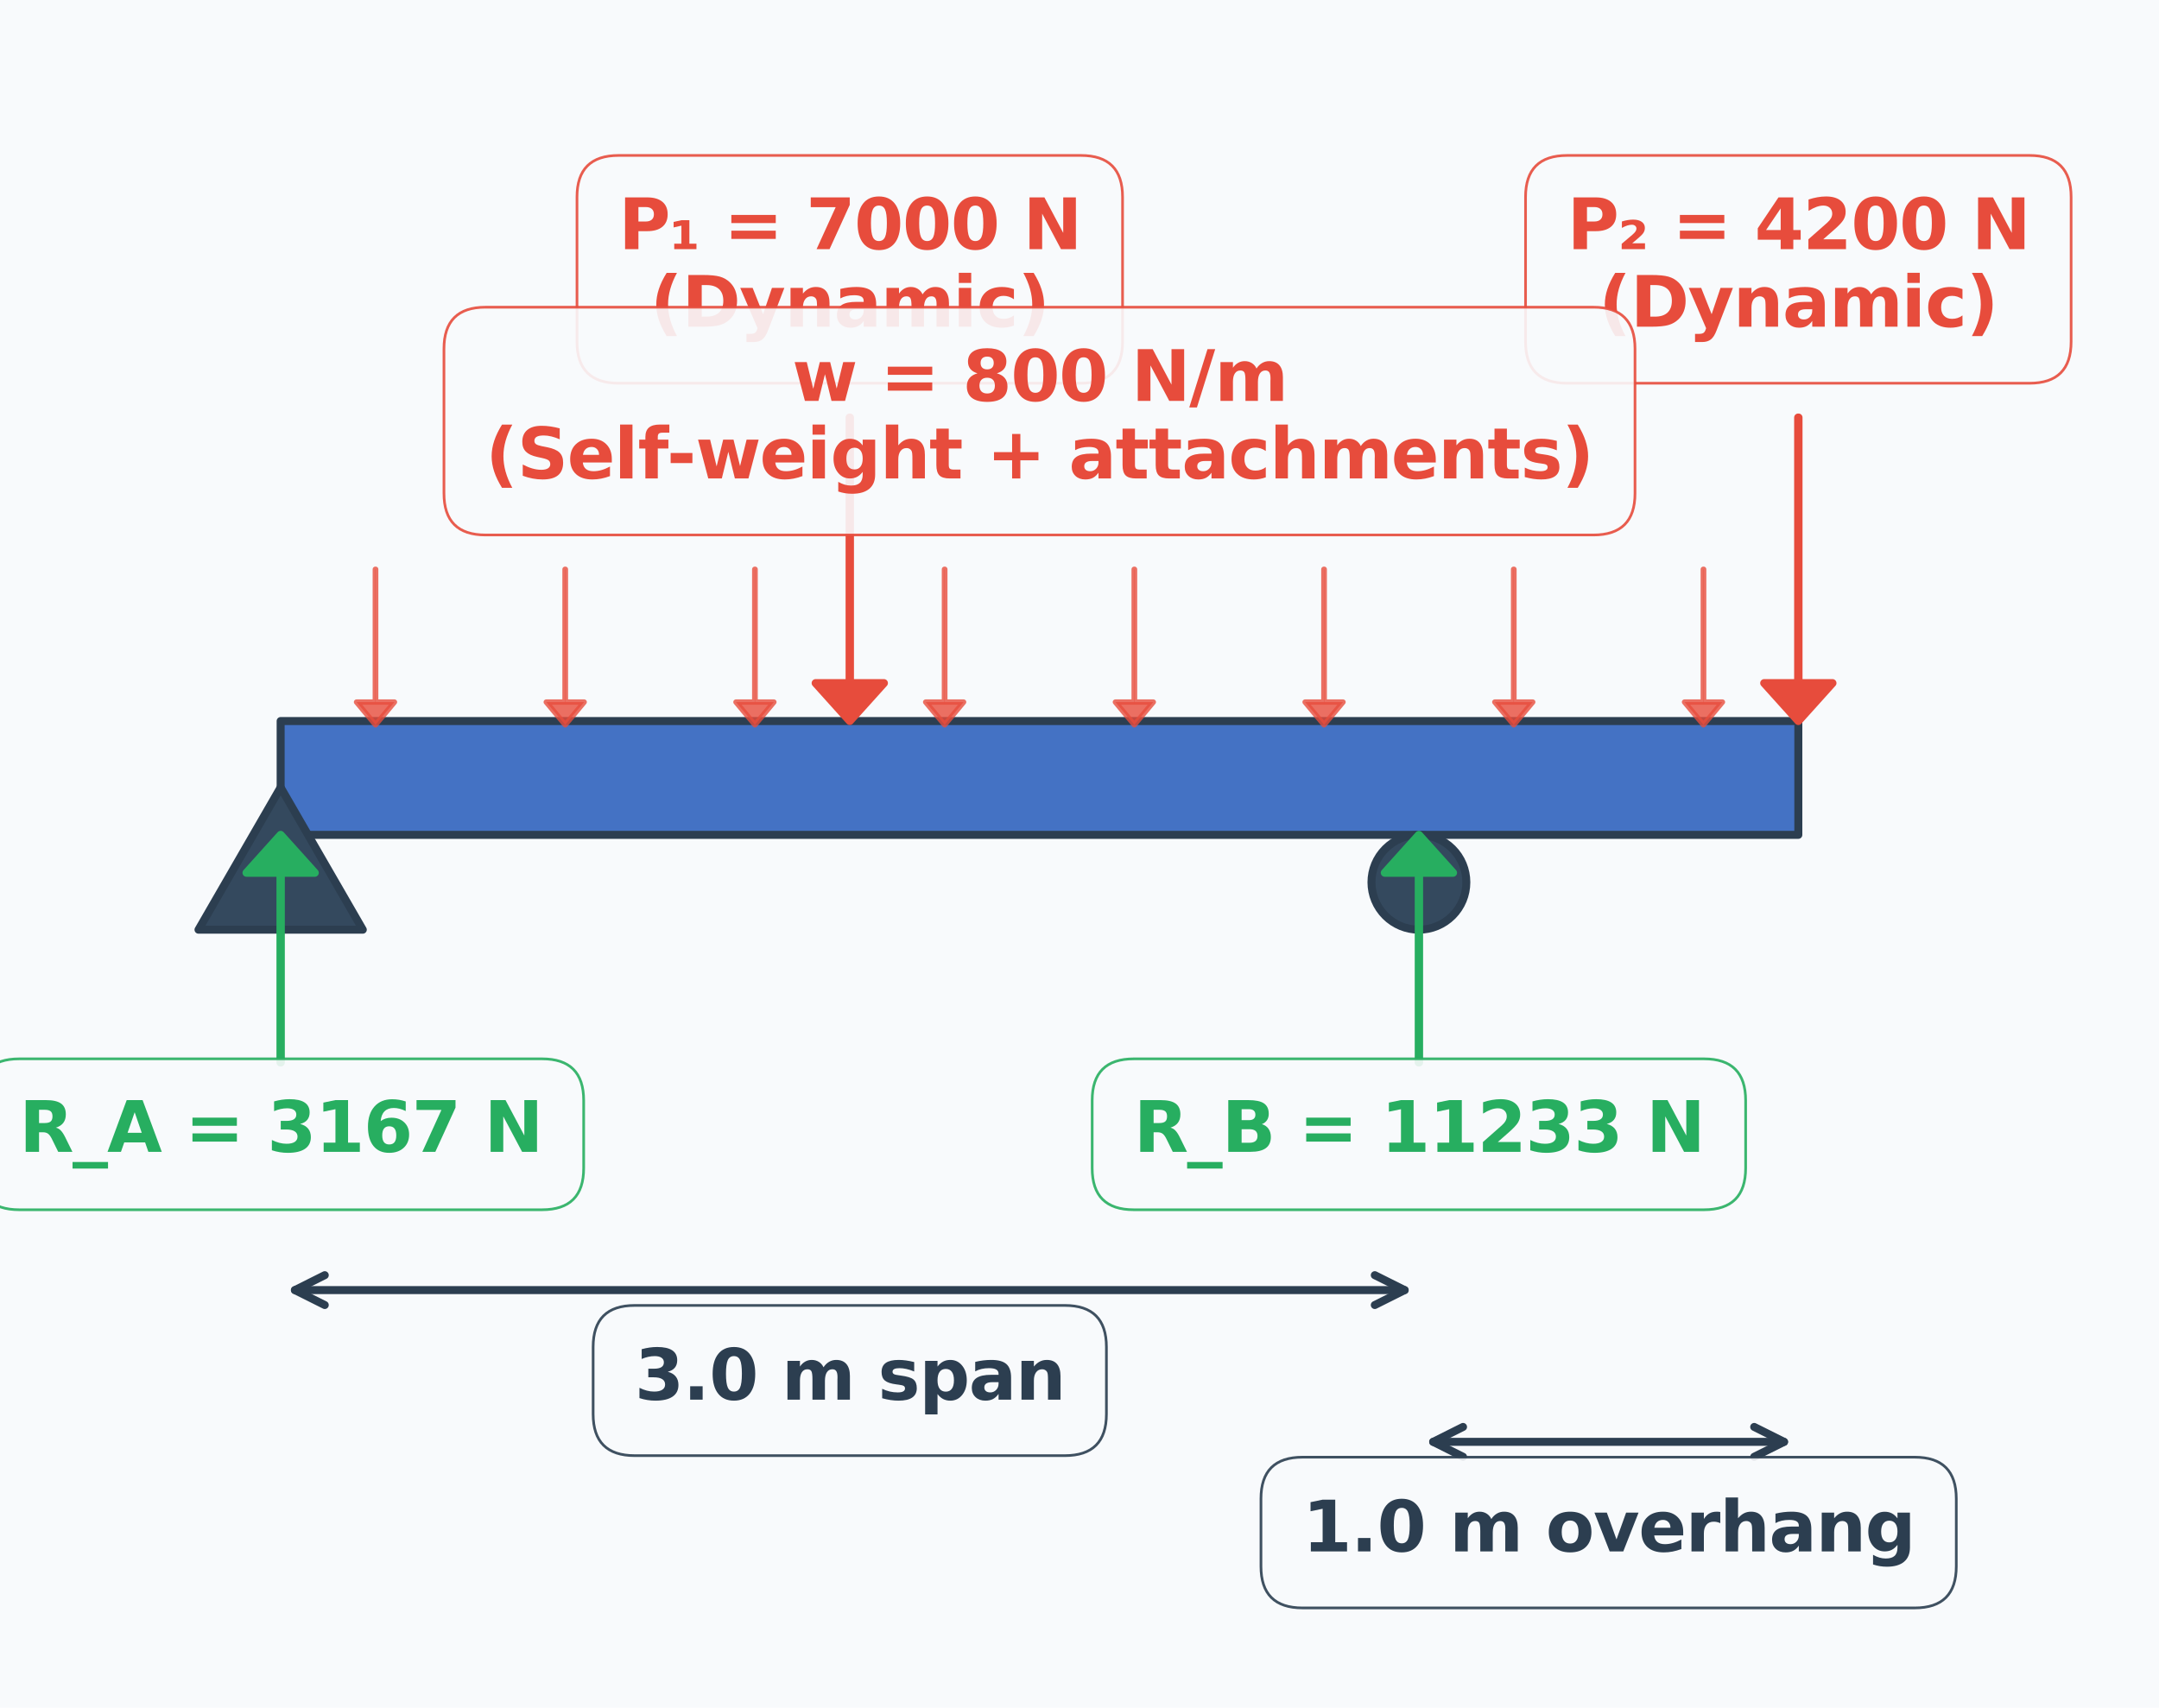 <?xml version="1.0" encoding="utf-8" standalone="no"?>
<!DOCTYPE svg PUBLIC "-//W3C//DTD SVG 1.1//EN"
  "http://www.w3.org/Graphics/SVG/1.1/DTD/svg11.dtd">
<svg xmlns:xlink="http://www.w3.org/1999/xlink" width="810.083pt" height="640.8pt" viewBox="0 0 810.083 640.8" xmlns="http://www.w3.org/2000/svg" version="1.1">
 <defs>
  <style type="text/css">*{stroke-linejoin: round; stroke-linecap: butt}</style>
 </defs>
 <g id="figure_1">
  <g id="patch_1">
   <path d="M 0 640.8 
L 810.083 640.8 
L 810.083 0 
L 0 0 
z
" style="fill: #f8fafc"/>
  </g>
  <g id="axes_1">
   <g id="patch_2">
    <path d="M 105.301 313.282 
L 674.756 313.282 
L 674.756 270.573 
L 105.301 270.573 
z
" clip-path="url(#p0a1440d9b9)" style="fill: #4472c4; stroke: #2c3e50; stroke-width: 3; stroke-linejoin: miter"/>
   </g>
   <g id="patch_3">
    <path d="M 105.301 295.486 
L 74.479 348.873 
L 136.124 348.873 
z
" clip-path="url(#p0a1440d9b9)" style="fill: #34495e; stroke: #2c3e50; stroke-width: 3; stroke-linejoin: miter"/>
   </g>
   <g id="patch_4">
    <path d="M 532.392 348.873 
C 537.112 348.873 541.638 346.998 544.975 343.661 
C 548.313 340.323 550.188 335.797 550.188 331.077 
C 550.188 326.358 548.313 321.831 544.975 318.494 
C 541.638 315.157 537.112 313.282 532.392 313.282 
C 527.673 313.282 523.146 315.157 519.809 318.494 
C 516.472 321.831 514.597 326.358 514.597 331.077 
C 514.597 335.797 516.472 340.323 519.809 343.661 
C 523.146 346.998 527.673 348.873 532.392 348.873 
z
" clip-path="url(#p0a1440d9b9)" style="fill: #34495e; stroke: #2c3e50; stroke-width: 3; stroke-linejoin: miter"/>
   </g>
   <g id="patch_5">
    <path d="M 318.847 270.573 
L 306.034 256.336 
L 318.776 256.336 
L 318.776 156.682 
L 318.918 156.682 
L 318.918 256.336 
L 331.659 256.336 
z
" clip-path="url(#p0a1440d9b9)" style="fill: #e74c3c; stroke: #e74c3c; stroke-width: 3; stroke-linejoin: miter"/>
   </g>
   <g id="patch_6">
    <path d="M 674.756 270.573 
L 661.943 256.336 
L 674.685 256.336 
L 674.685 156.682 
L 674.827 156.682 
L 674.827 256.336 
L 687.569 256.336 
z
" clip-path="url(#p0a1440d9b9)" style="fill: #e74c3c; stroke: #e74c3c; stroke-width: 3; stroke-linejoin: miter"/>
   </g>
   <g id="patch_7">
    <path d="M 140.892 271.996 
L 133.774 263.455 
L 140.821 263.455 
L 140.821 213.627 
L 140.963 213.627 
L 140.963 263.455 
L 148.01 263.455 
z
" clip-path="url(#p0a1440d9b9)" style="fill: #e74c3c; opacity: 0.8; stroke: #e74c3c; stroke-width: 2; stroke-linejoin: miter"/>
   </g>
   <g id="patch_8">
    <path d="M 212.074 271.996 
L 204.956 263.455 
L 212.003 263.455 
L 212.003 213.627 
L 212.145 213.627 
L 212.145 263.455 
L 219.192 263.455 
z
" clip-path="url(#p0a1440d9b9)" style="fill: #e74c3c; opacity: 0.8; stroke: #e74c3c; stroke-width: 2; stroke-linejoin: miter"/>
   </g>
   <g id="patch_9">
    <path d="M 283.256 271.996 
L 276.138 263.455 
L 283.185 263.455 
L 283.185 213.627 
L 283.327 213.627 
L 283.327 263.455 
L 290.374 263.455 
z
" clip-path="url(#p0a1440d9b9)" style="fill: #e74c3c; opacity: 0.8; stroke: #e74c3c; stroke-width: 2; stroke-linejoin: miter"/>
   </g>
   <g id="patch_10">
    <path d="M 354.438 271.996 
L 347.319 263.455 
L 354.366 263.455 
L 354.366 213.627 
L 354.509 213.627 
L 354.509 263.455 
L 361.556 263.455 
z
" clip-path="url(#p0a1440d9b9)" style="fill: #e74c3c; opacity: 0.8; stroke: #e74c3c; stroke-width: 2; stroke-linejoin: miter"/>
   </g>
   <g id="patch_11">
    <path d="M 425.619 271.996 
L 418.501 263.455 
L 425.548 263.455 
L 425.548 213.627 
L 425.691 213.627 
L 425.691 263.455 
L 432.738 263.455 
z
" clip-path="url(#p0a1440d9b9)" style="fill: #e74c3c; opacity: 0.8; stroke: #e74c3c; stroke-width: 2; stroke-linejoin: miter"/>
   </g>
   <g id="patch_12">
    <path d="M 496.801 271.996 
L 489.683 263.455 
L 496.73 263.455 
L 496.73 213.627 
L 496.872 213.627 
L 496.872 263.455 
L 503.919 263.455 
z
" clip-path="url(#p0a1440d9b9)" style="fill: #e74c3c; opacity: 0.8; stroke: #e74c3c; stroke-width: 2; stroke-linejoin: miter"/>
   </g>
   <g id="patch_13">
    <path d="M 567.983 271.996 
L 560.865 263.455 
L 567.912 263.455 
L 567.912 213.627 
L 568.054 213.627 
L 568.054 263.455 
L 575.101 263.455 
z
" clip-path="url(#p0a1440d9b9)" style="fill: #e74c3c; opacity: 0.8; stroke: #e74c3c; stroke-width: 2; stroke-linejoin: miter"/>
   </g>
   <g id="patch_14">
    <path d="M 639.165 271.996 
L 632.047 263.455 
L 639.094 263.455 
L 639.094 213.627 
L 639.236 213.627 
L 639.236 263.455 
L 646.283 263.455 
z
" clip-path="url(#p0a1440d9b9)" style="fill: #e74c3c; opacity: 0.8; stroke: #e74c3c; stroke-width: 2; stroke-linejoin: miter"/>
   </g>
   <g id="patch_15">
    <path d="M 105.301 313.282 
L 118.114 327.518 
L 105.372 327.518 
L 105.372 398.7 
L 105.23 398.7 
L 105.23 327.518 
L 92.489 327.518 
z
" clip-path="url(#p0a1440d9b9)" style="fill: #27ae60; stroke: #27ae60; stroke-width: 3; stroke-linejoin: miter"/>
   </g>
   <g id="patch_16">
    <path d="M 532.392 313.282 
L 545.205 327.518 
L 532.463 327.518 
L 532.463 398.7 
L 532.321 398.7 
L 532.321 327.518 
L 519.579 327.518 
z
" clip-path="url(#p0a1440d9b9)" style="fill: #27ae60; stroke: #27ae60; stroke-width: 3; stroke-linejoin: miter"/>
   </g>
   <g id="text_1">
    <g id="patch_17">
     <path d="M 232.094 143.809 
L 405.599 143.809 
Q 421.199 143.809 421.199 128.209 
L 421.199 73.932 
Q 421.199 58.332 405.599 58.332 
L 232.094 58.332 
Q 216.494 58.332 216.494 73.932 
L 216.494 128.209 
Q 216.494 143.809 232.094 143.809 
z
" style="fill: #f8fafc; opacity: 0.9; stroke: #e74c3c; stroke-linejoin: miter"/>
    </g>
    <!-- P₁ = 7000 N -->
    <g style="fill: #e74c3c" transform="translate(232.094 93.484)scale(0.26 -0.26)">
     <defs>
      <path id="DejaVuSans-Bold-50" d="M 588 4666 
L 2584 4666 
Q 3475 4666 3951 4270 
Q 4428 3875 4428 3144 
Q 4428 2409 3951 2014 
Q 3475 1619 2584 1619 
L 1791 1619 
L 1791 0 
L 588 0 
L 588 4666 
z
M 1791 3794 
L 1791 2491 
L 2456 2491 
Q 2806 2491 2997 2661 
Q 3188 2831 3188 3144 
Q 3188 3456 2997 3625 
Q 2806 3794 2456 3794 
L 1791 3794 
z
" transform="scale(0.016)"/>
      <path id="DejaVuSans-Bold-2081" d="M 441 490 
L 1088 490 
L 1088 2118 
L 384 1956 
L 384 2456 
L 1100 2609 
L 1806 2609 
L 1806 490 
L 2444 490 
L 2444 0 
L 441 0 
L 441 490 
z
" transform="scale(0.016)"/>
      <path id="DejaVuSans-Bold-20" transform="scale(0.016)"/>
      <path id="DejaVuSans-Bold-3d" d="M 678 3084 
L 4684 3084 
L 4684 2350 
L 678 2350 
L 678 3084 
z
M 678 1663 
L 4684 1663 
L 4684 922 
L 678 922 
L 678 1663 
z
" transform="scale(0.016)"/>
      <path id="DejaVuSans-Bold-37" d="M 428 4666 
L 3944 4666 
L 3944 3988 
L 2125 0 
L 953 0 
L 2675 3781 
L 428 3781 
L 428 4666 
z
" transform="scale(0.016)"/>
      <path id="DejaVuSans-Bold-30" d="M 2944 2338 
Q 2944 3213 2780 3570 
Q 2616 3928 2228 3928 
Q 1841 3928 1675 3570 
Q 1509 3213 1509 2338 
Q 1509 1453 1675 1090 
Q 1841 728 2228 728 
Q 2613 728 2778 1090 
Q 2944 1453 2944 2338 
z
M 4147 2328 
Q 4147 1169 3647 539 
Q 3147 -91 2228 -91 
Q 1306 -91 806 539 
Q 306 1169 306 2328 
Q 306 3491 806 4120 
Q 1306 4750 2228 4750 
Q 3147 4750 3647 4120 
Q 4147 3491 4147 2328 
z
" transform="scale(0.016)"/>
      <path id="DejaVuSans-Bold-4e" d="M 588 4666 
L 1931 4666 
L 3628 1466 
L 3628 4666 
L 4769 4666 
L 4769 0 
L 3425 0 
L 1728 3200 
L 1728 0 
L 588 0 
L 588 4666 
z
" transform="scale(0.016)"/>
     </defs>
     <use xlink:href="#DejaVuSans-Bold-50"/>
     <use xlink:href="#DejaVuSans-Bold-2081" x="73.291"/>
     <use xlink:href="#DejaVuSans-Bold-20" x="117.09"/>
     <use xlink:href="#DejaVuSans-Bold-3d" x="151.904"/>
     <use xlink:href="#DejaVuSans-Bold-20" x="235.693"/>
     <use xlink:href="#DejaVuSans-Bold-37" x="270.508"/>
     <use xlink:href="#DejaVuSans-Bold-30" x="340.088"/>
     <use xlink:href="#DejaVuSans-Bold-30" x="409.668"/>
     <use xlink:href="#DejaVuSans-Bold-30" x="479.248"/>
     <use xlink:href="#DejaVuSans-Bold-20" x="548.828"/>
     <use xlink:href="#DejaVuSans-Bold-4e" x="583.643"/>
    </g>
    <!-- (Dynamic) -->
    <g style="fill: #e74c3c" transform="translate(243.961 122.599)scale(0.26 -0.26)">
     <defs>
      <path id="DejaVuSans-Bold-28" d="M 2413 -844 
L 1484 -844 
Q 1006 -72 778 623 
Q 550 1319 550 2003 
Q 550 2688 779 3389 
Q 1009 4091 1484 4856 
L 2413 4856 
Q 2013 4116 1813 3408 
Q 1613 2700 1613 2009 
Q 1613 1319 1811 609 
Q 2009 -100 2413 -844 
z
" transform="scale(0.016)"/>
      <path id="DejaVuSans-Bold-44" d="M 1791 3756 
L 1791 909 
L 2222 909 
Q 2959 909 3348 1275 
Q 3738 1641 3738 2338 
Q 3738 3031 3350 3393 
Q 2963 3756 2222 3756 
L 1791 3756 
z
M 588 4666 
L 1856 4666 
Q 2919 4666 3439 4514 
Q 3959 4363 4331 4000 
Q 4659 3684 4818 3271 
Q 4978 2859 4978 2338 
Q 4978 1809 4818 1395 
Q 4659 981 4331 666 
Q 3956 303 3431 151 
Q 2906 0 1856 0 
L 588 0 
L 588 4666 
z
" transform="scale(0.016)"/>
      <path id="DejaVuSans-Bold-79" d="M 78 3500 
L 1197 3500 
L 2138 1125 
L 2938 3500 
L 4056 3500 
L 2584 -331 
Q 2363 -916 2067 -1148 
Q 1772 -1381 1288 -1381 
L 641 -1381 
L 641 -647 
L 991 -647 
Q 1275 -647 1404 -556 
Q 1534 -466 1606 -231 
L 1638 -134 
L 78 3500 
z
" transform="scale(0.016)"/>
      <path id="DejaVuSans-Bold-6e" d="M 4056 2131 
L 4056 0 
L 2931 0 
L 2931 347 
L 2931 1631 
Q 2931 2084 2911 2256 
Q 2891 2428 2841 2509 
Q 2775 2619 2662 2680 
Q 2550 2741 2406 2741 
Q 2056 2741 1856 2470 
Q 1656 2200 1656 1722 
L 1656 0 
L 538 0 
L 538 3500 
L 1656 3500 
L 1656 2988 
Q 1909 3294 2193 3439 
Q 2478 3584 2822 3584 
Q 3428 3584 3742 3212 
Q 4056 2841 4056 2131 
z
" transform="scale(0.016)"/>
      <path id="DejaVuSans-Bold-61" d="M 2106 1575 
Q 1756 1575 1579 1456 
Q 1403 1338 1403 1106 
Q 1403 894 1545 773 
Q 1688 653 1941 653 
Q 2256 653 2472 879 
Q 2688 1106 2688 1447 
L 2688 1575 
L 2106 1575 
z
M 3816 1997 
L 3816 0 
L 2688 0 
L 2688 519 
Q 2463 200 2181 54 
Q 1900 -91 1497 -91 
Q 953 -91 614 226 
Q 275 544 275 1050 
Q 275 1666 698 1953 
Q 1122 2241 2028 2241 
L 2688 2241 
L 2688 2328 
Q 2688 2594 2478 2717 
Q 2269 2841 1825 2841 
Q 1466 2841 1156 2769 
Q 847 2697 581 2553 
L 581 3406 
Q 941 3494 1303 3539 
Q 1666 3584 2028 3584 
Q 2975 3584 3395 3211 
Q 3816 2838 3816 1997 
z
" transform="scale(0.016)"/>
      <path id="DejaVuSans-Bold-6d" d="M 3781 2919 
Q 3994 3244 4286 3414 
Q 4578 3584 4928 3584 
Q 5531 3584 5847 3212 
Q 6163 2841 6163 2131 
L 6163 0 
L 5038 0 
L 5038 1825 
Q 5041 1866 5042 1909 
Q 5044 1953 5044 2034 
Q 5044 2406 4934 2573 
Q 4825 2741 4581 2741 
Q 4263 2741 4089 2478 
Q 3916 2216 3909 1719 
L 3909 0 
L 2784 0 
L 2784 1825 
Q 2784 2406 2684 2573 
Q 2584 2741 2328 2741 
Q 2006 2741 1831 2477 
Q 1656 2213 1656 1722 
L 1656 0 
L 531 0 
L 531 3500 
L 1656 3500 
L 1656 2988 
Q 1863 3284 2130 3434 
Q 2397 3584 2719 3584 
Q 3081 3584 3359 3409 
Q 3638 3234 3781 2919 
z
" transform="scale(0.016)"/>
      <path id="DejaVuSans-Bold-69" d="M 538 3500 
L 1656 3500 
L 1656 0 
L 538 0 
L 538 3500 
z
M 538 4863 
L 1656 4863 
L 1656 3950 
L 538 3950 
L 538 4863 
z
" transform="scale(0.016)"/>
      <path id="DejaVuSans-Bold-63" d="M 3366 3391 
L 3366 2478 
Q 3138 2634 2908 2709 
Q 2678 2784 2431 2784 
Q 1963 2784 1702 2511 
Q 1441 2238 1441 1747 
Q 1441 1256 1702 982 
Q 1963 709 2431 709 
Q 2694 709 2930 787 
Q 3166 866 3366 1019 
L 3366 103 
Q 3103 6 2833 -42 
Q 2563 -91 2291 -91 
Q 1344 -91 809 395 
Q 275 881 275 1747 
Q 275 2613 809 3098 
Q 1344 3584 2291 3584 
Q 2566 3584 2833 3536 
Q 3100 3488 3366 3391 
z
" transform="scale(0.016)"/>
      <path id="DejaVuSans-Bold-29" d="M 513 -844 
Q 913 -100 1113 609 
Q 1313 1319 1313 2009 
Q 1313 2700 1113 3408 
Q 913 4116 513 4856 
L 1441 4856 
Q 1916 4091 2145 3389 
Q 2375 2688 2375 2003 
Q 2375 1319 2147 623 
Q 1919 -72 1441 -844 
L 513 -844 
z
" transform="scale(0.016)"/>
     </defs>
     <use xlink:href="#DejaVuSans-Bold-28"/>
     <use xlink:href="#DejaVuSans-Bold-44" x="45.703"/>
     <use xlink:href="#DejaVuSans-Bold-79" x="128.711"/>
     <use xlink:href="#DejaVuSans-Bold-6e" x="193.896"/>
     <use xlink:href="#DejaVuSans-Bold-61" x="265.088"/>
     <use xlink:href="#DejaVuSans-Bold-6d" x="332.568"/>
     <use xlink:href="#DejaVuSans-Bold-69" x="436.768"/>
     <use xlink:href="#DejaVuSans-Bold-63" x="471.045"/>
     <use xlink:href="#DejaVuSans-Bold-29" x="530.322"/>
    </g>
   </g>
   <g id="text_2">
    <g id="patch_18">
     <path d="M 588.003 143.809 
L 761.508 143.809 
Q 777.108 143.809 777.108 128.209 
L 777.108 73.932 
Q 777.108 58.332 761.508 58.332 
L 588.003 58.332 
Q 572.403 58.332 572.403 73.932 
L 572.403 128.209 
Q 572.403 143.809 588.003 143.809 
z
" style="fill: #f8fafc; opacity: 0.9; stroke: #e74c3c; stroke-linejoin: miter"/>
    </g>
    <!-- P₂ = 4200 N -->
    <g style="fill: #e74c3c" transform="translate(588.003 93.484)scale(0.26 -0.26)">
     <defs>
      <path id="DejaVuSans-Bold-2082" d="M 1288 525 
L 2444 525 
L 2444 0 
L 341 0 
L 341 478 
L 1319 1309 
Q 1509 1475 1590 1600 
Q 1672 1725 1672 1850 
Q 1672 2006 1558 2103 
Q 1444 2200 1259 2200 
Q 1066 2200 844 2129 
Q 622 2059 359 1912 
L 359 2493 
Q 631 2578 886 2620 
Q 1141 2662 1375 2662 
Q 1869 2662 2150 2460 
Q 2431 2259 2431 1912 
Q 2431 1687 2320 1498 
Q 2209 1309 1894 1040 
L 1288 525 
z
" transform="scale(0.016)"/>
      <path id="DejaVuSans-Bold-34" d="M 2356 3675 
L 1038 1722 
L 2356 1722 
L 2356 3675 
z
M 2156 4666 
L 3494 4666 
L 3494 1722 
L 4159 1722 
L 4159 850 
L 3494 850 
L 3494 0 
L 2356 0 
L 2356 850 
L 288 850 
L 288 1881 
L 2156 4666 
z
" transform="scale(0.016)"/>
      <path id="DejaVuSans-Bold-32" d="M 1844 884 
L 3897 884 
L 3897 0 
L 506 0 
L 506 884 
L 2209 2388 
Q 2438 2594 2547 2791 
Q 2656 2988 2656 3200 
Q 2656 3528 2436 3728 
Q 2216 3928 1850 3928 
Q 1569 3928 1234 3808 
Q 900 3688 519 3450 
L 519 4475 
Q 925 4609 1322 4679 
Q 1719 4750 2100 4750 
Q 2938 4750 3402 4381 
Q 3866 4013 3866 3353 
Q 3866 2972 3669 2642 
Q 3472 2313 2841 1759 
L 1844 884 
z
" transform="scale(0.016)"/>
     </defs>
     <use xlink:href="#DejaVuSans-Bold-50"/>
     <use xlink:href="#DejaVuSans-Bold-2082" x="73.291"/>
     <use xlink:href="#DejaVuSans-Bold-20" x="117.09"/>
     <use xlink:href="#DejaVuSans-Bold-3d" x="151.904"/>
     <use xlink:href="#DejaVuSans-Bold-20" x="235.693"/>
     <use xlink:href="#DejaVuSans-Bold-34" x="270.508"/>
     <use xlink:href="#DejaVuSans-Bold-32" x="340.088"/>
     <use xlink:href="#DejaVuSans-Bold-30" x="409.668"/>
     <use xlink:href="#DejaVuSans-Bold-30" x="479.248"/>
     <use xlink:href="#DejaVuSans-Bold-20" x="548.828"/>
     <use xlink:href="#DejaVuSans-Bold-4e" x="583.643"/>
    </g>
    <!-- (Dynamic) -->
    <g style="fill: #e74c3c" transform="translate(599.87 122.599)scale(0.26 -0.26)">
     <use xlink:href="#DejaVuSans-Bold-28"/>
     <use xlink:href="#DejaVuSans-Bold-44" x="45.703"/>
     <use xlink:href="#DejaVuSans-Bold-79" x="128.711"/>
     <use xlink:href="#DejaVuSans-Bold-6e" x="193.896"/>
     <use xlink:href="#DejaVuSans-Bold-61" x="265.088"/>
     <use xlink:href="#DejaVuSans-Bold-6d" x="332.568"/>
     <use xlink:href="#DejaVuSans-Bold-69" x="436.768"/>
     <use xlink:href="#DejaVuSans-Bold-63" x="471.045"/>
     <use xlink:href="#DejaVuSans-Bold-29" x="530.322"/>
    </g>
   </g>
   <g id="text_3">
    <g id="patch_19">
     <path d="M 182.181 200.755 
L 597.876 200.755 
Q 613.476 200.755 613.476 185.155 
L 613.476 130.877 
Q 613.476 115.277 597.876 115.277 
L 182.181 115.277 
Q 166.581 115.277 166.581 130.877 
L 166.581 185.155 
Q 166.581 200.755 182.181 200.755 
z
" style="fill: #f8fafc; opacity: 0.9; stroke: #e74c3c; stroke-linejoin: miter"/>
    </g>
    <!-- w = 800 N/m -->
    <g style="fill: #e74c3c" transform="translate(297.237 150.43)scale(0.26 -0.26)">
     <defs>
      <path id="DejaVuSans-Bold-77" d="M 225 3500 
L 1313 3500 
L 1900 1088 
L 2491 3500 
L 3425 3500 
L 4013 1113 
L 4603 3500 
L 5691 3500 
L 4769 0 
L 3547 0 
L 2956 2406 
L 2369 0 
L 1147 0 
L 225 3500 
z
" transform="scale(0.016)"/>
      <path id="DejaVuSans-Bold-38" d="M 2228 2088 
Q 1891 2088 1709 1903 
Q 1528 1719 1528 1375 
Q 1528 1031 1709 848 
Q 1891 666 2228 666 
Q 2563 666 2741 848 
Q 2919 1031 2919 1375 
Q 2919 1722 2741 1905 
Q 2563 2088 2228 2088 
z
M 1350 2484 
Q 925 2613 709 2878 
Q 494 3144 494 3541 
Q 494 4131 934 4440 
Q 1375 4750 2228 4750 
Q 3075 4750 3515 4442 
Q 3956 4134 3956 3541 
Q 3956 3144 3739 2878 
Q 3522 2613 3097 2484 
Q 3572 2353 3814 2058 
Q 4056 1763 4056 1313 
Q 4056 619 3595 264 
Q 3134 -91 2228 -91 
Q 1319 -91 855 264 
Q 391 619 391 1313 
Q 391 1763 633 2058 
Q 875 2353 1350 2484 
z
M 1631 3419 
Q 1631 3141 1786 2991 
Q 1941 2841 2228 2841 
Q 2509 2841 2662 2991 
Q 2816 3141 2816 3419 
Q 2816 3697 2662 3845 
Q 2509 3994 2228 3994 
Q 1941 3994 1786 3844 
Q 1631 3694 1631 3419 
z
" transform="scale(0.016)"/>
      <path id="DejaVuSans-Bold-2f" d="M 1644 4666 
L 2338 4666 
L 691 -594 
L 0 -594 
L 1644 4666 
z
" transform="scale(0.016)"/>
     </defs>
     <use xlink:href="#DejaVuSans-Bold-77"/>
     <use xlink:href="#DejaVuSans-Bold-20" x="92.383"/>
     <use xlink:href="#DejaVuSans-Bold-3d" x="127.197"/>
     <use xlink:href="#DejaVuSans-Bold-20" x="210.986"/>
     <use xlink:href="#DejaVuSans-Bold-38" x="245.801"/>
     <use xlink:href="#DejaVuSans-Bold-30" x="315.381"/>
     <use xlink:href="#DejaVuSans-Bold-30" x="384.961"/>
     <use xlink:href="#DejaVuSans-Bold-20" x="454.541"/>
     <use xlink:href="#DejaVuSans-Bold-4e" x="489.355"/>
     <use xlink:href="#DejaVuSans-Bold-2f" x="573.047"/>
     <use xlink:href="#DejaVuSans-Bold-6d" x="609.57"/>
    </g>
    <!-- (Self-weight + attachments) -->
    <g style="fill: #e74c3c" transform="translate(182.181 179.544)scale(0.26 -0.26)">
     <defs>
      <path id="DejaVuSans-Bold-53" d="M 3834 4519 
L 3834 3531 
Q 3450 3703 3084 3790 
Q 2719 3878 2394 3878 
Q 1963 3878 1756 3759 
Q 1550 3641 1550 3391 
Q 1550 3203 1689 3098 
Q 1828 2994 2194 2919 
L 2706 2816 
Q 3484 2659 3812 2340 
Q 4141 2022 4141 1434 
Q 4141 663 3683 286 
Q 3225 -91 2284 -91 
Q 1841 -91 1394 -6 
Q 947 78 500 244 
L 500 1259 
Q 947 1022 1364 901 
Q 1781 781 2169 781 
Q 2563 781 2772 912 
Q 2981 1044 2981 1288 
Q 2981 1506 2839 1625 
Q 2697 1744 2272 1838 
L 1806 1941 
Q 1106 2091 782 2419 
Q 459 2747 459 3303 
Q 459 4000 909 4375 
Q 1359 4750 2203 4750 
Q 2588 4750 2994 4692 
Q 3400 4634 3834 4519 
z
" transform="scale(0.016)"/>
      <path id="DejaVuSans-Bold-65" d="M 4031 1759 
L 4031 1441 
L 1416 1441 
Q 1456 1047 1700 850 
Q 1944 653 2381 653 
Q 2734 653 3104 758 
Q 3475 863 3866 1075 
L 3866 213 
Q 3469 63 3072 -14 
Q 2675 -91 2278 -91 
Q 1328 -91 801 392 
Q 275 875 275 1747 
Q 275 2603 792 3093 
Q 1309 3584 2216 3584 
Q 3041 3584 3536 3087 
Q 4031 2591 4031 1759 
z
M 2881 2131 
Q 2881 2450 2695 2645 
Q 2509 2841 2209 2841 
Q 1884 2841 1681 2658 
Q 1478 2475 1428 2131 
L 2881 2131 
z
" transform="scale(0.016)"/>
      <path id="DejaVuSans-Bold-6c" d="M 538 4863 
L 1656 4863 
L 1656 0 
L 538 0 
L 538 4863 
z
" transform="scale(0.016)"/>
      <path id="DejaVuSans-Bold-66" d="M 2841 4863 
L 2841 4128 
L 2222 4128 
Q 1984 4128 1890 4042 
Q 1797 3956 1797 3744 
L 1797 3500 
L 2753 3500 
L 2753 2700 
L 1797 2700 
L 1797 0 
L 678 0 
L 678 2700 
L 122 2700 
L 122 3500 
L 678 3500 
L 678 3744 
Q 678 4316 997 4589 
Q 1316 4863 1984 4863 
L 2841 4863 
z
" transform="scale(0.016)"/>
      <path id="DejaVuSans-Bold-2d" d="M 347 2297 
L 2309 2297 
L 2309 1388 
L 347 1388 
L 347 2297 
z
" transform="scale(0.016)"/>
      <path id="DejaVuSans-Bold-67" d="M 2919 594 
Q 2688 288 2409 144 
Q 2131 0 1766 0 
Q 1125 0 706 504 
Q 288 1009 288 1791 
Q 288 2575 706 3076 
Q 1125 3578 1766 3578 
Q 2131 3578 2409 3434 
Q 2688 3291 2919 2981 
L 2919 3500 
L 4044 3500 
L 4044 353 
Q 4044 -491 3511 -936 
Q 2978 -1381 1966 -1381 
Q 1638 -1381 1331 -1331 
Q 1025 -1281 716 -1178 
L 716 -306 
Q 1009 -475 1290 -558 
Q 1572 -641 1856 -641 
Q 2406 -641 2662 -400 
Q 2919 -159 2919 353 
L 2919 594 
z
M 2181 2772 
Q 1834 2772 1640 2515 
Q 1447 2259 1447 1791 
Q 1447 1309 1634 1061 
Q 1822 813 2181 813 
Q 2531 813 2725 1069 
Q 2919 1325 2919 1791 
Q 2919 2259 2725 2515 
Q 2531 2772 2181 2772 
z
" transform="scale(0.016)"/>
      <path id="DejaVuSans-Bold-68" d="M 4056 2131 
L 4056 0 
L 2931 0 
L 2931 347 
L 2931 1625 
Q 2931 2084 2911 2256 
Q 2891 2428 2841 2509 
Q 2775 2619 2662 2680 
Q 2550 2741 2406 2741 
Q 2056 2741 1856 2470 
Q 1656 2200 1656 1722 
L 1656 0 
L 538 0 
L 538 4863 
L 1656 4863 
L 1656 2988 
Q 1909 3294 2193 3439 
Q 2478 3584 2822 3584 
Q 3428 3584 3742 3212 
Q 4056 2841 4056 2131 
z
" transform="scale(0.016)"/>
      <path id="DejaVuSans-Bold-74" d="M 1759 4494 
L 1759 3500 
L 2913 3500 
L 2913 2700 
L 1759 2700 
L 1759 1216 
Q 1759 972 1856 886 
Q 1953 800 2241 800 
L 2816 800 
L 2816 0 
L 1856 0 
Q 1194 0 917 276 
Q 641 553 641 1216 
L 641 2700 
L 84 2700 
L 84 3500 
L 641 3500 
L 641 4494 
L 1759 4494 
z
" transform="scale(0.016)"/>
      <path id="DejaVuSans-Bold-2b" d="M 3053 4013 
L 3053 2375 
L 4684 2375 
L 4684 1638 
L 3053 1638 
L 3053 0 
L 2309 0 
L 2309 1638 
L 678 1638 
L 678 2375 
L 2309 2375 
L 2309 4013 
L 3053 4013 
z
" transform="scale(0.016)"/>
      <path id="DejaVuSans-Bold-73" d="M 3272 3391 
L 3272 2541 
Q 2913 2691 2578 2766 
Q 2244 2841 1947 2841 
Q 1628 2841 1473 2761 
Q 1319 2681 1319 2516 
Q 1319 2381 1436 2309 
Q 1553 2238 1856 2203 
L 2053 2175 
Q 2913 2066 3209 1816 
Q 3506 1566 3506 1031 
Q 3506 472 3093 190 
Q 2681 -91 1863 -91 
Q 1516 -91 1145 -36 
Q 775 19 384 128 
L 384 978 
Q 719 816 1070 734 
Q 1422 653 1784 653 
Q 2113 653 2278 743 
Q 2444 834 2444 1013 
Q 2444 1163 2330 1236 
Q 2216 1309 1875 1350 
L 1678 1375 
Q 931 1469 631 1722 
Q 331 1975 331 2491 
Q 331 3047 712 3315 
Q 1094 3584 1881 3584 
Q 2191 3584 2531 3537 
Q 2872 3491 3272 3391 
z
" transform="scale(0.016)"/>
     </defs>
     <use xlink:href="#DejaVuSans-Bold-28"/>
     <use xlink:href="#DejaVuSans-Bold-53" x="45.703"/>
     <use xlink:href="#DejaVuSans-Bold-65" x="117.725"/>
     <use xlink:href="#DejaVuSans-Bold-6c" x="185.547"/>
     <use xlink:href="#DejaVuSans-Bold-66" x="219.824"/>
     <use xlink:href="#DejaVuSans-Bold-2d" x="261.58"/>
     <use xlink:href="#DejaVuSans-Bold-77" x="303.084"/>
     <use xlink:href="#DejaVuSans-Bold-65" x="395.467"/>
     <use xlink:href="#DejaVuSans-Bold-69" x="463.289"/>
     <use xlink:href="#DejaVuSans-Bold-67" x="497.566"/>
     <use xlink:href="#DejaVuSans-Bold-68" x="569.148"/>
     <use xlink:href="#DejaVuSans-Bold-74" x="640.34"/>
     <use xlink:href="#DejaVuSans-Bold-20" x="688.143"/>
     <use xlink:href="#DejaVuSans-Bold-2b" x="722.957"/>
     <use xlink:href="#DejaVuSans-Bold-20" x="806.746"/>
     <use xlink:href="#DejaVuSans-Bold-61" x="841.561"/>
     <use xlink:href="#DejaVuSans-Bold-74" x="909.041"/>
     <use xlink:href="#DejaVuSans-Bold-74" x="956.844"/>
     <use xlink:href="#DejaVuSans-Bold-61" x="1004.646"/>
     <use xlink:href="#DejaVuSans-Bold-63" x="1072.127"/>
     <use xlink:href="#DejaVuSans-Bold-68" x="1131.404"/>
     <use xlink:href="#DejaVuSans-Bold-6d" x="1202.596"/>
     <use xlink:href="#DejaVuSans-Bold-65" x="1306.795"/>
     <use xlink:href="#DejaVuSans-Bold-6e" x="1374.617"/>
     <use xlink:href="#DejaVuSans-Bold-74" x="1445.809"/>
     <use xlink:href="#DejaVuSans-Bold-73" x="1493.611"/>
     <use xlink:href="#DejaVuSans-Bold-29" x="1553.133"/>
    </g>
   </g>
   <g id="text_4">
    <g id="patch_20">
     <path d="M 7.2 453.964 
L 203.403 453.964 
Q 219.002 453.964 219.002 438.364 
L 219.002 412.936 
Q 219.002 397.336 203.403 397.336 
L 7.2 397.336 
Q -8.4 397.336 -8.4 412.936 
L -8.4 438.364 
Q -8.4 453.964 7.2 453.964 
z
" style="fill: #f8fafc; opacity: 0.9; stroke: #27ae60; stroke-linejoin: miter"/>
    </g>
    <!-- R_A = 3167 N -->
    <g style="fill: #27ae60" transform="translate(7.2 432.233)scale(0.26 -0.26)">
     <defs>
      <path id="DejaVuSans-Bold-52" d="M 2297 2597 
Q 2675 2597 2839 2737 
Q 3003 2878 3003 3200 
Q 3003 3519 2839 3656 
Q 2675 3794 2297 3794 
L 1791 3794 
L 1791 2597 
L 2297 2597 
z
M 1791 1766 
L 1791 0 
L 588 0 
L 588 4666 
L 2425 4666 
Q 3347 4666 3776 4356 
Q 4206 4047 4206 3378 
Q 4206 2916 3982 2619 
Q 3759 2322 3309 2181 
Q 3556 2125 3751 1926 
Q 3947 1728 4147 1325 
L 4800 0 
L 3519 0 
L 2950 1159 
Q 2778 1509 2601 1637 
Q 2425 1766 2131 1766 
L 1791 1766 
z
" transform="scale(0.016)"/>
      <path id="DejaVuSans-Bold-5f" d="M 3200 -916 
L 3200 -1509 
L 0 -1509 
L 0 -916 
L 3200 -916 
z
" transform="scale(0.016)"/>
      <path id="DejaVuSans-Bold-41" d="M 3419 850 
L 1538 850 
L 1241 0 
L 31 0 
L 1759 4666 
L 3194 4666 
L 4922 0 
L 3713 0 
L 3419 850 
z
M 1838 1716 
L 3116 1716 
L 2478 3572 
L 1838 1716 
z
" transform="scale(0.016)"/>
      <path id="DejaVuSans-Bold-33" d="M 2981 2516 
Q 3453 2394 3698 2092 
Q 3944 1791 3944 1325 
Q 3944 631 3412 270 
Q 2881 -91 1863 -91 
Q 1503 -91 1142 -33 
Q 781 25 428 141 
L 428 1069 
Q 766 900 1098 814 
Q 1431 728 1753 728 
Q 2231 728 2486 893 
Q 2741 1059 2741 1369 
Q 2741 1688 2480 1852 
Q 2219 2016 1709 2016 
L 1228 2016 
L 1228 2791 
L 1734 2791 
Q 2188 2791 2409 2933 
Q 2631 3075 2631 3366 
Q 2631 3634 2415 3781 
Q 2200 3928 1806 3928 
Q 1516 3928 1219 3862 
Q 922 3797 628 3669 
L 628 4550 
Q 984 4650 1334 4700 
Q 1684 4750 2022 4750 
Q 2931 4750 3382 4451 
Q 3834 4153 3834 3553 
Q 3834 3144 3618 2883 
Q 3403 2622 2981 2516 
z
" transform="scale(0.016)"/>
      <path id="DejaVuSans-Bold-31" d="M 750 831 
L 1813 831 
L 1813 3847 
L 722 3622 
L 722 4441 
L 1806 4666 
L 2950 4666 
L 2950 831 
L 4013 831 
L 4013 0 
L 750 0 
L 750 831 
z
" transform="scale(0.016)"/>
      <path id="DejaVuSans-Bold-36" d="M 2316 2303 
Q 2000 2303 1842 2098 
Q 1684 1894 1684 1484 
Q 1684 1075 1842 870 
Q 2000 666 2316 666 
Q 2634 666 2792 870 
Q 2950 1075 2950 1484 
Q 2950 1894 2792 2098 
Q 2634 2303 2316 2303 
z
M 3803 4544 
L 3803 3681 
Q 3506 3822 3243 3889 
Q 2981 3956 2731 3956 
Q 2194 3956 1894 3657 
Q 1594 3359 1544 2772 
Q 1750 2925 1990 3001 
Q 2231 3078 2516 3078 
Q 3231 3078 3670 2659 
Q 4109 2241 4109 1563 
Q 4109 813 3618 361 
Q 3128 -91 2303 -91 
Q 1394 -91 895 523 
Q 397 1138 397 2266 
Q 397 3422 980 4083 
Q 1563 4744 2578 4744 
Q 2900 4744 3203 4694 
Q 3506 4644 3803 4544 
z
" transform="scale(0.016)"/>
     </defs>
     <use xlink:href="#DejaVuSans-Bold-52"/>
     <use xlink:href="#DejaVuSans-Bold-5f" x="77.002"/>
     <use xlink:href="#DejaVuSans-Bold-41" x="127.002"/>
     <use xlink:href="#DejaVuSans-Bold-20" x="204.395"/>
     <use xlink:href="#DejaVuSans-Bold-3d" x="239.209"/>
     <use xlink:href="#DejaVuSans-Bold-20" x="322.998"/>
     <use xlink:href="#DejaVuSans-Bold-33" x="357.812"/>
     <use xlink:href="#DejaVuSans-Bold-31" x="427.393"/>
     <use xlink:href="#DejaVuSans-Bold-36" x="496.973"/>
     <use xlink:href="#DejaVuSans-Bold-37" x="566.553"/>
     <use xlink:href="#DejaVuSans-Bold-20" x="636.133"/>
     <use xlink:href="#DejaVuSans-Bold-4e" x="670.947"/>
    </g>
   </g>
   <g id="text_5">
    <g id="patch_21">
     <path d="M 425.398 453.964 
L 639.386 453.964 
Q 654.986 453.964 654.986 438.364 
L 654.986 412.936 
Q 654.986 397.336 639.386 397.336 
L 425.398 397.336 
Q 409.798 397.336 409.798 412.936 
L 409.798 438.364 
Q 409.798 453.964 425.398 453.964 
z
" style="fill: #f8fafc; opacity: 0.9; stroke: #27ae60; stroke-linejoin: miter"/>
    </g>
    <!-- R_B = 11233 N -->
    <g style="fill: #27ae60" transform="translate(425.398 432.233)scale(0.26 -0.26)">
     <defs>
      <path id="DejaVuSans-Bold-42" d="M 2456 2859 
Q 2741 2859 2887 2984 
Q 3034 3109 3034 3353 
Q 3034 3594 2887 3720 
Q 2741 3847 2456 3847 
L 1791 3847 
L 1791 2859 
L 2456 2859 
z
M 2497 819 
Q 2859 819 3042 972 
Q 3225 1125 3225 1434 
Q 3225 1738 3044 1889 
Q 2863 2041 2497 2041 
L 1791 2041 
L 1791 819 
L 2497 819 
z
M 3616 2497 
Q 4003 2384 4215 2081 
Q 4428 1778 4428 1338 
Q 4428 663 3972 331 
Q 3516 0 2584 0 
L 588 0 
L 588 4666 
L 2394 4666 
Q 3366 4666 3802 4372 
Q 4238 4078 4238 3431 
Q 4238 3091 4078 2852 
Q 3919 2613 3616 2497 
z
" transform="scale(0.016)"/>
     </defs>
     <use xlink:href="#DejaVuSans-Bold-52"/>
     <use xlink:href="#DejaVuSans-Bold-5f" x="77.002"/>
     <use xlink:href="#DejaVuSans-Bold-42" x="127.002"/>
     <use xlink:href="#DejaVuSans-Bold-20" x="203.223"/>
     <use xlink:href="#DejaVuSans-Bold-3d" x="238.037"/>
     <use xlink:href="#DejaVuSans-Bold-20" x="321.826"/>
     <use xlink:href="#DejaVuSans-Bold-31" x="356.641"/>
     <use xlink:href="#DejaVuSans-Bold-31" x="426.221"/>
     <use xlink:href="#DejaVuSans-Bold-32" x="495.801"/>
     <use xlink:href="#DejaVuSans-Bold-33" x="565.381"/>
     <use xlink:href="#DejaVuSans-Bold-33" x="634.961"/>
     <use xlink:href="#DejaVuSans-Bold-20" x="704.541"/>
     <use xlink:href="#DejaVuSans-Bold-4e" x="739.355"/>
    </g>
   </g>
   <g id="patch_22">
    <path d="M 527.041 484.118 
Q 318.849 484.118 110.656 484.118 
" style="fill: none; stroke: #2c3e50; stroke-width: 3; stroke-linecap: round"/>
    <path d="M 515.841 478.518 
L 527.041 484.118 
L 515.841 489.718 
" style="fill: none; stroke: #2c3e50; stroke-width: 3; stroke-linecap: round"/>
    <path d="M 121.856 489.718 
L 110.656 484.118 
L 121.856 478.518 
" style="fill: none; stroke: #2c3e50; stroke-width: 3; stroke-linecap: round"/>
   </g>
   <g id="text_6">
    <g id="patch_23">
     <path d="M 238.151 546.236 
L 399.542 546.236 
Q 415.142 546.236 415.142 530.636 
L 415.142 505.473 
Q 415.142 489.873 399.542 489.873 
L 238.151 489.873 
Q 222.551 489.873 222.551 505.473 
L 222.551 530.636 
Q 222.551 546.236 238.151 546.236 
z
" style="fill: #f8fafc; opacity: 0.9; stroke: #2c3e50; stroke-linejoin: miter"/>
    </g>
    <!-- 3.0 m span -->
    <g style="fill: #2c3e50" transform="translate(238.151 525.229)scale(0.26 -0.26)">
     <defs>
      <path id="DejaVuSans-Bold-2e" d="M 653 1209 
L 1778 1209 
L 1778 0 
L 653 0 
L 653 1209 
z
" transform="scale(0.016)"/>
      <path id="DejaVuSans-Bold-70" d="M 1656 506 
L 1656 -1331 
L 538 -1331 
L 538 3500 
L 1656 3500 
L 1656 2988 
Q 1888 3294 2169 3439 
Q 2450 3584 2816 3584 
Q 3463 3584 3878 3070 
Q 4294 2556 4294 1747 
Q 4294 938 3878 423 
Q 3463 -91 2816 -91 
Q 2450 -91 2169 54 
Q 1888 200 1656 506 
z
M 2400 2772 
Q 2041 2772 1848 2508 
Q 1656 2244 1656 1747 
Q 1656 1250 1848 986 
Q 2041 722 2400 722 
Q 2759 722 2948 984 
Q 3138 1247 3138 1747 
Q 3138 2247 2948 2509 
Q 2759 2772 2400 2772 
z
" transform="scale(0.016)"/>
     </defs>
     <use xlink:href="#DejaVuSans-Bold-33"/>
     <use xlink:href="#DejaVuSans-Bold-2e" x="69.58"/>
     <use xlink:href="#DejaVuSans-Bold-30" x="107.568"/>
     <use xlink:href="#DejaVuSans-Bold-20" x="177.148"/>
     <use xlink:href="#DejaVuSans-Bold-6d" x="211.963"/>
     <use xlink:href="#DejaVuSans-Bold-20" x="316.162"/>
     <use xlink:href="#DejaVuSans-Bold-73" x="350.977"/>
     <use xlink:href="#DejaVuSans-Bold-70" x="410.498"/>
     <use xlink:href="#DejaVuSans-Bold-61" x="482.08"/>
     <use xlink:href="#DejaVuSans-Bold-6e" x="549.561"/>
    </g>
   </g>
   <g id="patch_24">
    <path d="M 669.399 541.064 
Q 603.573 541.064 537.747 541.064 
" style="fill: none; stroke: #2c3e50; stroke-width: 3; stroke-linecap: round"/>
    <path d="M 658.199 535.464 
L 669.399 541.064 
L 658.199 546.664 
" style="fill: none; stroke: #2c3e50; stroke-width: 3; stroke-linecap: round"/>
    <path d="M 548.947 546.664 
L 537.747 541.064 
L 548.947 535.464 
" style="fill: none; stroke: #2c3e50; stroke-width: 3; stroke-linecap: round"/>
   </g>
   <g id="text_7">
    <g id="patch_25">
     <path d="M 488.727 603.384 
L 718.421 603.384 
Q 734.021 603.384 734.021 587.784 
L 734.021 562.418 
Q 734.021 546.818 718.421 546.818 
L 488.727 546.818 
Q 473.127 546.818 473.127 562.418 
L 473.127 587.784 
Q 473.127 603.384 488.727 603.384 
z
" style="fill: #f8fafc; opacity: 0.9; stroke: #2c3e50; stroke-linejoin: miter"/>
    </g>
    <!-- 1.0 m overhang -->
    <g style="fill: #2c3e50" transform="translate(488.727 582.174)scale(0.26 -0.26)">
     <defs>
      <path id="DejaVuSans-Bold-6f" d="M 2203 2784 
Q 1831 2784 1636 2517 
Q 1441 2250 1441 1747 
Q 1441 1244 1636 976 
Q 1831 709 2203 709 
Q 2569 709 2762 976 
Q 2956 1244 2956 1747 
Q 2956 2250 2762 2517 
Q 2569 2784 2203 2784 
z
M 2203 3584 
Q 3106 3584 3614 3096 
Q 4122 2609 4122 1747 
Q 4122 884 3614 396 
Q 3106 -91 2203 -91 
Q 1297 -91 786 396 
Q 275 884 275 1747 
Q 275 2609 786 3096 
Q 1297 3584 2203 3584 
z
" transform="scale(0.016)"/>
      <path id="DejaVuSans-Bold-76" d="M 97 3500 
L 1216 3500 
L 2088 1081 
L 2956 3500 
L 4078 3500 
L 2700 0 
L 1472 0 
L 97 3500 
z
" transform="scale(0.016)"/>
      <path id="DejaVuSans-Bold-72" d="M 3138 2547 
Q 2991 2616 2845 2648 
Q 2700 2681 2553 2681 
Q 2122 2681 1889 2404 
Q 1656 2128 1656 1613 
L 1656 0 
L 538 0 
L 538 3500 
L 1656 3500 
L 1656 2925 
Q 1872 3269 2151 3426 
Q 2431 3584 2822 3584 
Q 2878 3584 2943 3579 
Q 3009 3575 3134 3559 
L 3138 2547 
z
" transform="scale(0.016)"/>
     </defs>
     <use xlink:href="#DejaVuSans-Bold-31"/>
     <use xlink:href="#DejaVuSans-Bold-2e" x="69.58"/>
     <use xlink:href="#DejaVuSans-Bold-30" x="107.568"/>
     <use xlink:href="#DejaVuSans-Bold-20" x="177.148"/>
     <use xlink:href="#DejaVuSans-Bold-6d" x="211.963"/>
     <use xlink:href="#DejaVuSans-Bold-20" x="316.162"/>
     <use xlink:href="#DejaVuSans-Bold-6f" x="350.977"/>
     <use xlink:href="#DejaVuSans-Bold-76" x="419.678"/>
     <use xlink:href="#DejaVuSans-Bold-65" x="484.863"/>
     <use xlink:href="#DejaVuSans-Bold-72" x="552.686"/>
     <use xlink:href="#DejaVuSans-Bold-68" x="602.002"/>
     <use xlink:href="#DejaVuSans-Bold-61" x="673.193"/>
     <use xlink:href="#DejaVuSans-Bold-6e" x="740.674"/>
     <use xlink:href="#DejaVuSans-Bold-67" x="811.865"/>
    </g>
   </g>
  </g>
 </g>
 <defs>
  <clipPath id="p0a1440d9b9">
   <rect x="19.883" y="7.2" width="783" height="626.4"/>
  </clipPath>
 </defs>
</svg>
